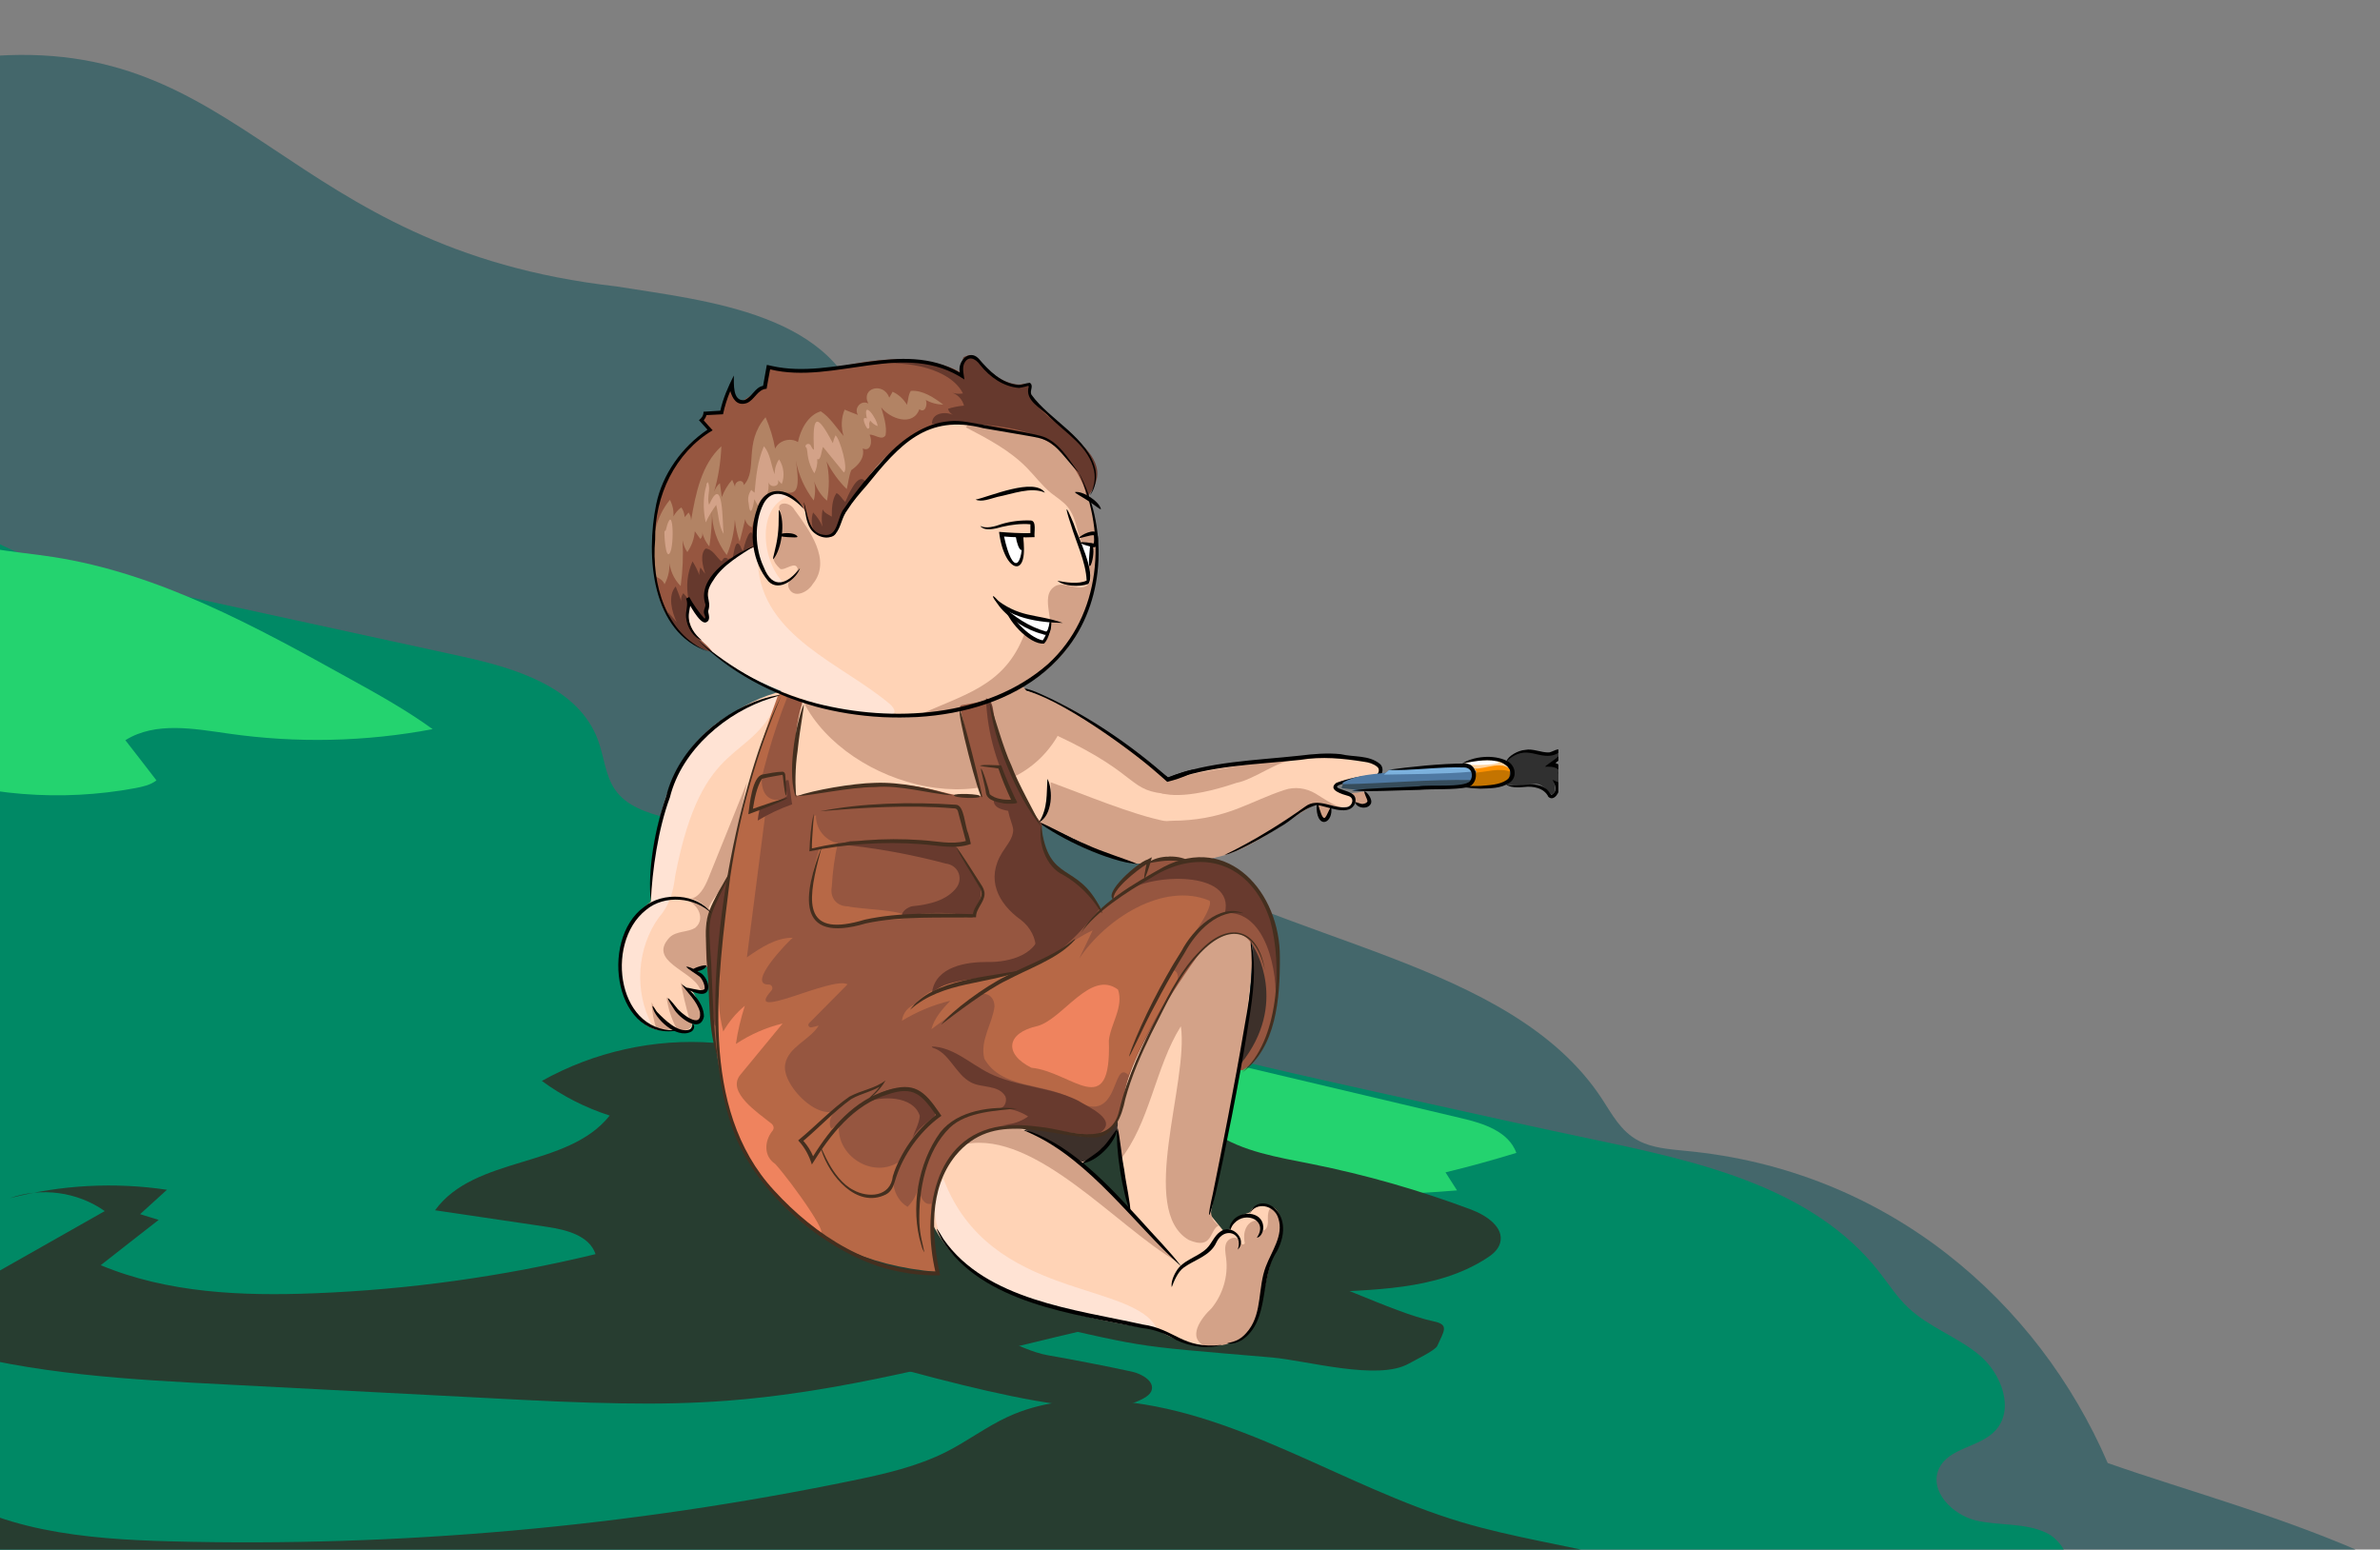 <svg width="1000" height="651" viewBox="0 0 1000 651" fill="none" xmlns="http://www.w3.org/2000/svg">
<rect x="0" y="0" width="1000" height="651" fill="#808080" stroke="none"/>
<g clip-path="url(#clip0_950_84962)">
<path d="M1084 733.767H-6.195V23.774C102.892 14.214 118.67 104.385 258.889 120.317C296.722 126.432 353.301 131.599 362.717 176.555C363.65 184.22 362.123 192.488 366.365 199.378C378.495 214.363 381.04 215.999 376.629 235.721C373.914 261.127 398.429 283.175 415.31 301.863C434.141 322.102 453.567 341.307 477.148 356.465C539.072 396.512 634.587 403.143 673.014 461.534C677.255 467.993 680.988 475.314 688.368 479.189C694.136 482.289 701.261 482.806 708.047 483.495C793.383 491.418 856.41 546.967 885.59 614.66C952.943 638.343 1056.94 660.304 1084 733.767Z" fill="#44676B"/>
<path d="M-23.415 211.27C-4.669 231.853 24.173 238.743 51.232 244.685C98.651 255.02 146.154 265.354 193.572 275.689C216.56 280.684 243.196 288.693 251.339 311.171C253.799 317.975 254.308 325.64 258.295 331.582C268.22 346.137 292.48 341.831 304.356 354.835C310.718 361.811 312.33 372.577 319.71 378.433C324.545 382.222 330.907 383.084 336.929 384.375C352.198 387.734 366.449 394.71 380.87 400.997C445.169 429.159 514.133 444.575 582.588 459.732C588.781 461.11 594.973 462.488 601.25 463.866C623.814 468.861 646.293 473.856 668.857 478.593C713.052 487.894 761.234 498.401 789.396 534.142C793.468 539.309 797.031 544.993 801.866 549.472C810.603 557.74 822.479 561.615 831.725 569.366C840.971 577.117 846.57 592.102 838.426 600.973C831.81 608.207 818.746 608.121 814.675 617.078C810.433 626.379 820.358 636.455 830.198 638.781C840.038 641.106 850.811 639.642 859.887 644.034C869.049 648.426 873.799 663.412 864.977 668.407C907.815 667.459 950.822 671.421 992.811 680.206C1014.19 684.684 1040.4 697.258 1038.19 719.305C1035.82 742.816 1004.77 748.328 981.444 747.553C749.188 739.458 516.678 737.735 284.252 742.558C186.616 744.539 88.132 747.639 -7.892 729.984C-25.621 726.711 -44.368 722.147 -57.092 709.143C-74.142 691.746 -75.754 664.617 -75.923 640.159C-77.026 502.277 -66.253 364.223 -43.943 228.236" fill="#008965"/>
<path d="M-28.675 222.793C-13.152 230.802 4.916 231.319 22.221 233.989C66.84 240.879 107.472 263.27 147.086 285.232C158.962 291.777 170.838 298.408 181.781 306.332C153.618 311.671 124.522 312.274 96.19 308.226C81.515 306.159 65.313 303.059 52.674 310.982C57 316.58 61.411 322.178 65.737 327.862C63.193 329.843 59.884 330.532 56.746 331.135C25.614 336.905 -6.959 334.321 -36.818 323.642" fill="#24D36F"/>
<path d="M507.431 444.57C542.974 453.01 578.516 461.364 614.059 469.804C623.305 471.957 633.824 475.316 637.132 484.359C627.292 487.373 617.367 490.129 607.358 492.54C608.969 495.038 610.581 497.622 612.193 500.119C569.694 503.65 526.857 502.531 484.613 496.847C486.988 492.54 489.363 488.234 491.739 483.928C484.104 478.847 477.742 471.871 473.331 463.776" fill="#24D36F"/>
<path d="M299.86 438.107C274.921 436.213 249.558 441.897 227.672 454.126C236.325 460.499 245.995 465.408 256.174 468.681C238.445 490.986 199.595 485.388 182.799 508.469C198.492 510.795 214.185 513.12 229.878 515.445C237.936 516.651 247.607 519.062 250.236 526.899C211.47 536.287 171.856 541.799 132.072 543.349C101.704 544.555 70.488 543.263 42.326 531.55C50.469 525.177 58.528 518.804 66.671 512.517C64.041 511.742 61.412 510.881 58.867 510.106C62.599 506.661 66.416 503.302 70.149 499.857C48.179 496.584 25.615 497.79 4.153 503.388C17.302 498.651 32.571 500.718 44.022 508.814C20.949 521.904 -2.209 534.995 -25.282 548.086C-29.947 550.755 -35.376 555.234 -33.594 560.315C-32.407 563.76 -28.505 565.31 -25.027 566.257C13.909 577.453 54.795 579.606 95.173 581.673C132.836 583.654 170.499 585.549 208.162 587.53C225.891 588.477 243.535 589.338 261.264 589.597C276.024 589.855 290.784 589.597 305.543 588.477C388.674 582.19 468.072 548.344 551.287 543.263C576.396 541.713 603.201 542.401 624.493 528.708C626.953 527.158 629.413 525.177 630.261 522.335C632.212 515.704 624.577 510.622 618.215 508.211C596.415 500.029 573.851 493.57 551.033 489.006C536.866 486.164 522.191 483.924 510.146 475.829C458.826 453.695 403.519 440.949 347.702 438.538" fill="#273D30"/>
<path d="M-30.287 622.073C-1.7 643.432 36.048 646.618 71.506 647.565C167.7 650.063 264.148 641.451 358.39 621.987C371.793 619.231 385.365 616.131 397.665 609.93C406.487 605.452 414.546 599.337 423.538 595.203C436.771 589.088 451.7 587.538 466.206 588.399C518.374 591.5 563.841 624.485 613.974 639.47C656.896 652.302 705.672 652.905 740.196 681.842C753.26 692.78 763.524 707.248 778.199 715.688C791.262 723.095 806.446 725.076 821.036 728.607C848.266 735.324 874.053 748.243 895.939 766.07C581.061 755.649 265.42 781.83 -49.033 761.419C-40.55 733.946 -40.211 703.976 -48.015 676.244" fill="#273D30"/>
<path d="M288.324 550.589C329.38 559.804 410.39 587.277 452.295 590.808C461.965 591.67 472.229 592.186 480.712 587.363C481.899 586.674 483.087 585.813 483.681 584.608C485.547 580.474 479.863 577.201 475.537 576.254C463.831 573.756 452.04 571.431 440.164 569.364C417.176 565.316 364.753 524.752 342.613 532.073" fill="#273D30"/>
<path d="M422.011 552.572C484.613 566.61 470.532 564.887 534.406 570.313C549.081 571.605 579.025 580.217 591.919 572.897C593.7 571.863 603.031 567.385 603.88 565.49C606.679 559.203 609.054 556.533 602.438 555.155C584.539 551.366 554.341 535.261 536.357 532.075C501.409 525.874 465.357 504.429 431.596 515.625" fill="#273D30"/>
<g clip-path="url(#clip1_950_84962)">
<path d="M470.266 477.105C470.005 475.777 469.743 474.537 469.481 473.563C469.307 474.095 469.307 474.626 469.307 475.157C469.394 474.98 469.481 474.891 469.481 474.714L470.615 481.709C470.528 480.204 470.353 478.698 470.266 477.105ZM428.321 288.435C456.924 276.217 465.644 236.376 457.622 208.045C445.762 179.271 437.216 180.333 398.672 171.568C386.376 169.62 373.644 168.735 361.087 169.974C326.554 171.657 296.12 195.915 288.184 230.975C283.301 248.594 281.295 259.395 299.085 273.827C307.892 280.821 317.223 285.513 329.17 290.206C291.672 299.591 271.79 337.307 273.447 378.83C267.953 383.08 258.884 391.491 260.453 407.604C259.756 410.969 264.988 437.352 283.737 432.306C286.004 433.899 290.887 434.431 290.8 429.915C298.038 430.092 293.504 419.734 290.364 415.75C300.044 417.52 297.602 412.562 290.713 407.427C291.149 407.339 296.12 405.834 296.556 405.656C296.207 391.668 297.515 382.194 304.84 369.711C330.827 412.916 358.471 458.689 384.457 502.072C395.968 518.628 394.137 529.606 428.931 545.012C442.186 551.121 469.22 555.016 485.876 558.469C506.369 571.041 530.698 568.119 530.698 538.46C530.786 533.059 533.14 527.039 536.018 524.117C536.018 524.117 536.192 523.497 536.454 522.612C538.547 514.821 537.936 502.249 526.251 507.65C526.164 507.738 525.03 509.42 525.03 509.42C522.414 510.217 517.182 512.076 516.659 516.592L514.13 517.123L513.781 516.769C512.822 515.618 509.421 511.457 508.549 510.394C515.351 477.105 530.001 420.088 524.681 380.866C498.52 385.647 410.706 401.407 437.303 345.718C443.146 348.639 429.019 288.701 428.321 288.435ZM474.539 507.65L474.714 508.889C469.917 504.02 459.453 493.484 454.744 488.703C456.488 487.906 465.732 483.302 469.481 474.714C470.877 483.391 473.231 498.796 474.539 507.65Z" fill="#FFD3B6"/>
<path d="M572.296 319.073C558.256 316.062 531.397 319.869 531.397 319.869C531.397 319.869 499.045 322.703 490.15 327.306C490.15 327.306 488.929 326.244 486.836 324.473C477.941 316.859 468.174 361.924 480.208 362.809C485.964 359.888 491.807 361.127 498.085 361.835C499.393 361.747 506.98 361.216 508.463 360.861C520.758 356.435 535.234 350.326 545.524 341.118C547.879 340.056 551.367 338.55 553.721 337.577C553.896 346.165 556.338 346.961 559.128 338.639C570.029 340.852 573.517 335.452 561.134 331.202C560.087 329.077 562.355 328.546 565.756 327.661C568.197 327.129 571.773 326.598 577.092 326.333C577.092 326.333 577.703 326.067 578.226 325.624C580.406 324.385 582.935 321.286 572.296 319.073Z" fill="#FFD3B6"/>
<path d="M567.674 333.242C570.639 334.481 568.633 336.872 569.767 337.491C574.563 339.262 576.22 338.377 573.865 333.242C572.993 331.914 570.726 333.242 569.418 333.064L567.674 333.242Z" fill="#D3A288"/>
<path d="M490.324 327.574C478.813 321.82 476.546 343.422 519.537 328.902C526.862 327.574 537.85 318.986 543.431 319.606C532.443 319.429 505.236 323.767 490.324 327.574Z" fill="#D3A288"/>
<path d="M490.586 359.799C517.793 365.819 530.874 349.971 553.024 337.665C554.332 339.435 554.157 344.836 557.558 343.419C559.041 342.357 557.907 339.435 559.477 338.55C560.611 337.842 562.529 340.232 563.139 339.081C559.564 337.93 556.25 335.54 552.762 333.415C548.751 331.024 543.955 330.405 539.594 331.91C525.118 336.691 516.224 343.774 495.992 344.747C488.318 344.836 486.138 345.279 482.301 347.138C477.243 355.195 462.419 369.095 490.586 359.799Z" fill="#D3A288"/>
<path d="M559.302 338.898C560.436 345.715 553.721 348.725 553.198 339.783C553.111 336.861 553.721 336.773 554.331 339.606C556.686 347.397 557.122 342.085 559.302 338.898Z" fill="black"/>
<path d="M573.342 332.434C574.476 332.788 576.569 335.621 576.133 337.303C575.174 340.313 570.029 339.694 569.331 337.037C569.767 336.772 571.686 337.923 572.645 337.746C573.342 337.657 574.302 337.392 574.563 336.683C574.563 335.621 572.906 333.142 573.342 332.434Z" fill="black"/>
<path d="M548.489 338.812C553.809 334.828 560.262 339.963 566.017 339.167C568.285 338.547 569.331 335.182 566.453 334.386C564.273 333.766 557.471 331.907 561.483 328.896C566.628 327.037 572.034 325.798 577.528 325.709C579.185 325.709 580.057 323.23 578.662 322.168C577.179 320.928 575.261 320.308 573.168 320.043C564.273 318.626 555.466 317.741 546.309 319.246C527.386 321.282 508.288 321.548 490.847 328.277L490.499 328.365C490.411 328.454 490.411 328.365 490.324 328.277C488.319 326.506 483.522 321.017 490.76 326.595C508.114 319.866 527.299 319.512 546.048 317.475C551.803 316.767 557.646 316.236 563.401 316.856C568.895 318.184 575.087 317.121 579.796 320.928C582.063 322.965 580.58 327.037 577.528 327.126C573.517 327.126 569.418 327.923 565.407 328.985C556.338 331.198 566.802 331.464 568.895 334.209C569.854 335.36 569.68 337.219 568.895 338.37C565.93 342.885 557.471 338.635 553.198 338.193C546.309 340.229 542.908 344.656 538.025 347.312C530.613 351.916 518.491 358.644 514.567 359.176C513.782 359.441 528.956 352.801 548.489 338.812Z" fill="black"/>
<path d="M486.923 324.375C461.634 301.444 429.02 288.607 428.322 288.43C417.16 291.263 427.537 327.828 437.304 345.624C443.147 348.634 468.262 361.826 480.296 362.8C486.051 359.878 489.016 326.234 486.923 324.375Z" fill="#FFD3B6"/>
<path d="M444.368 309.147C480.383 326.057 473.233 332.609 491.982 333.671C499.307 332.343 505.324 323.755 490.412 327.562C481.866 319.063 449.426 293.653 431.375 290.466C430.852 289.492 430.154 288.784 429.282 288.164C421.608 317.912 444.368 309.147 444.368 309.147Z" fill="#D3A288"/>
<path d="M438.089 346.244C450.298 351.29 461.721 358.462 474.279 362.092C491.284 366.784 498.434 346.775 489.627 345.004C475.587 342.26 455.094 333.583 441.403 328.625C442.1 334.557 440.182 340.843 436.258 345.447L438.089 346.244Z" fill="#D3A288"/>
<path d="M490.847 328.366L490.498 328.454C490.411 328.543 490.411 328.454 490.324 328.366C488.318 326.595 486.225 324.736 484.132 322.965C472.447 313.049 439.571 289.233 426.055 289.41C424.049 289.676 422.566 290.561 424.049 289.676C428.932 287.639 434.339 290.207 439.135 292.42C457.186 300.742 475.238 312.96 490.76 326.683C508.986 319.601 502.096 325.621 490.847 328.366Z" fill="black"/>
<path d="M478.115 363.074C465.906 362.1 444.977 352.184 435.908 345.102C440.792 346.872 449.425 351.919 456.75 354.929C462.505 357.674 473.668 361.127 478.115 363.074Z" fill="black"/>
<path d="M431.373 290.475C430.85 289.502 430.152 288.793 429.28 288.174C461.982 271.44 468.609 229.917 453.436 198.841C451.605 194.06 442.971 185.915 438.437 183.613C428.931 178.832 417.246 181.577 407.392 177.504L405.822 179.54C414.979 184.321 424.31 189.191 431.548 196.628C434.949 200.081 437.914 204.153 441.663 207.163C444.018 209.023 446.634 210.616 448.552 212.918C450.645 215.486 451.692 218.673 452.564 221.86C453.61 227.261 459.889 240.718 457.883 244.791C454.569 249.572 448.029 244.171 443.756 246.031C435.385 250.369 445.675 263.915 438.96 269.315C435.821 269.581 432.681 268.519 430.414 266.394C422.042 288.616 404.602 291.715 385.417 300.746C385.504 300.834 385.678 301.011 385.766 301.1C371.202 302.87 354.895 298.621 337.629 294.991C355.942 330.936 421.083 348.643 444.367 309.245C419.077 307.74 431.373 290.475 431.373 290.475Z" fill="#D3A288"/>
<path d="M420.647 223.812C422.915 239.926 432.943 243.467 429.106 223.901C426.49 224.609 423.787 224.786 421.171 224.521L420.647 223.812Z" fill="white"/>
<path d="M454.221 228.32C455.354 231.508 455.616 234.96 457.273 237.882C458.145 235.049 458.843 232.127 458.93 229.117C457.796 228.32 455.878 228.852 454.57 228.055L454.221 228.32Z" fill="white"/>
<path d="M423.351 256.301C428.321 263.826 440.007 278.966 441.576 260.551C435.734 260.373 429.804 258.691 424.397 256.655L423.351 256.301Z" fill="white"/>
<path d="M537.762 521.731C541.076 508.982 532.356 501.81 532.705 512.435C532.966 514.383 532.181 517.304 530.263 516.95C531.484 510.044 520.932 511.815 523.025 522.351C521.978 523.856 520.845 521.642 520.409 520.846C519.101 519.163 516.136 520.226 515.264 522.174C514.392 524.121 514.915 526.423 515.176 528.637C516.136 536.074 513.781 543.865 509.072 549.62C504.799 553.604 498.433 562.103 506.456 565.556C507.764 565.91 513.607 565.202 514.915 564.848C518.665 563.52 518.926 564.582 522.327 562.192C524.159 560.952 525.815 559.27 526.6 557.145C526.862 556.26 528.78 552.276 529.042 551.39C531.571 541.386 532.705 532.178 535.669 525.981L537.762 521.731Z" fill="#D3A288"/>
<path d="M405.648 480.647C435.211 474.981 469.482 515.619 494.422 529.961C475.237 512.254 437.391 457.185 407.654 478.434L405.648 480.647Z" fill="#D3A288"/>
<path d="M289.579 377.68C293.765 377.326 296.119 372.722 297.689 368.827C303.096 355.546 308.415 342.177 313.822 328.809C310.944 342.177 309.113 355.812 305.625 369.092C303.619 373.962 298.91 377.326 297.427 382.373C295.858 380.071 293.59 378.389 290.887 377.592L289.579 377.68Z" fill="#D3A288"/>
<path d="M526.077 405.4C528.257 393.094 520.235 380.079 507.503 388.224C489.19 410.004 480.993 438.336 470.354 464.542C467.912 470.385 470.703 476.937 470.441 483.4L470.354 487.65C483.173 471.979 485.353 448.34 496.166 431.164C499.567 454.803 478.028 508.367 499.48 520.939C509.77 525.366 508.026 516.69 512.125 514.83C506.544 511.112 509.421 505.269 510.817 499.514C517.095 468.172 523.374 437.273 526.077 405.4Z" fill="#D3A288"/>
<path d="M396.405 495.258C415.764 546.609 476.633 537.844 486.312 558.561C439.571 552.275 380.447 534.745 395.184 497.117L396.405 495.258Z" fill="#FFE3D4"/>
<path d="M273.621 379.896C273.708 339.524 283.649 301.365 327.687 292.512C315.828 322.171 295.335 307.297 283.649 368.21C282.952 374.496 281.208 380.516 276.935 385.297C267.604 398.135 266.383 416.462 273.883 430.539C256.267 421.154 258.273 392.469 272.313 380.516L273.621 379.896Z" fill="#FFE3D4"/>
<path d="M287.225 377.863C292.544 378.66 296.905 385.654 292.196 389.727C288.882 391.852 284.26 390.967 281.295 393.888C272.052 403.804 290.539 407.7 293.94 415.137C296.905 419.209 298.213 411.418 292.544 407.611C294.201 406.903 296.207 406.726 297.689 405.663C298.213 400.883 296.905 395.748 296.817 390.878C295.509 381.936 304.404 384.326 292.108 378.837L287.225 377.863Z" fill="#D3A288"/>
<path d="M275.976 432.66C274.668 429.03 273.883 424.958 273.796 421.062C275.802 425.754 278.941 430.978 284.173 431.863C281.993 427.879 280.685 423.452 280.075 418.937C282.691 422.39 285.917 425.489 289.58 427.879C288.185 422.833 286.964 417.786 286.004 412.828C289.405 416.104 292.632 420.177 294.899 424.338C296.207 426.905 293.853 431.067 290.975 429.384C290.713 435.582 280.423 431.598 276.412 432.306L275.976 432.66Z" fill="#D3A288"/>
<path d="M373.993 295.874C353.936 278.875 320.275 267.542 318.444 236.998C322.368 238.149 323.937 247.622 329.082 244.7C319.926 235.493 317.484 211.853 332.658 208.135C325.856 202.911 318.705 211.411 317.746 218.228L316.264 219.202C319.664 238.149 296.555 223.452 297.427 257.361C295.16 255.413 292.893 253.377 290.626 251.429C275.103 283.833 391.782 313.05 373.993 295.874Z" fill="#FFE3D4"/>
<path d="M428.758 473.307C433.031 476.14 437.74 477.999 442.187 480.301C446.635 482.426 450.036 487.119 454.919 488.093C460.674 486.676 471.401 477.203 469.395 470.562C466.43 475.786 460.936 478.265 455.181 476.76C446.635 475.609 438.089 474.281 429.543 473.13L428.758 473.307Z" fill="#3D302A"/>
<path d="M525.641 394.945C537.152 409.2 534.71 436.557 521.193 448.864C521.281 430.891 529.652 413.184 525.815 395.211L525.641 394.945Z" fill="#3D302A"/>
<path d="M327.601 292.691C326.38 295.524 311.119 331.469 306.759 367.238C306.759 367.326 306.672 367.415 306.672 367.592L297.603 385.83C297.516 386.007 297.516 386.184 297.516 386.273C298.824 440.014 298.126 524.034 392.219 533.331C393.178 533.419 394.486 533.508 394.138 532.622C384.894 507.213 399.283 478.173 415.939 474.72C436.693 470.47 451.867 476.756 452.041 476.845C454.221 477.553 469.831 481.537 472.185 461.263C474.714 439.837 504.276 400.084 505.323 398.668C505.323 398.668 505.323 398.579 505.41 398.579C506.195 397.694 519.711 384.325 526.949 398.225C526.949 398.225 541.687 421.687 521.368 446.92C521.281 447.008 521.194 447.185 521.194 447.274L520.845 448.425C520.584 449.31 521.543 449.93 522.24 449.576C546.919 434.436 543.082 352.629 498.783 361.748C498.608 361.748 498.434 361.748 498.259 361.748C488.754 358.561 470.092 363.785 467.651 377.596C467.651 377.862 467.476 378.039 467.302 378.216L463.116 381.935C462.68 382.289 462.07 382.289 461.808 381.846C459.366 379.279 450.733 370.159 446.547 366.706C441.751 362.811 436.868 358.561 437.216 351.301C437.216 351.124 437.304 350.947 437.478 350.77C437.914 350.327 438.176 348.025 431.025 336.958C423.089 324.475 416.898 300.128 415.764 295.17C415.677 294.638 415.154 294.284 414.631 294.373L404.166 296.232C403.556 296.321 403.207 296.94 403.381 297.383L412.102 333.683C412.276 334.302 411.84 334.834 411.142 334.834C392.132 335.453 388.033 322.97 335.449 334.302C334.839 334.391 334.316 334.037 334.316 333.417C333.88 328.725 332.572 309.689 337.019 295.612C337.193 295.081 336.932 294.55 336.409 294.461L328.647 291.363C327.95 291.097 327.339 291.628 327.339 292.336C327.688 292.425 327.601 292.602 327.601 292.691Z" fill="#965640"/>
<path d="M297.603 181.217C297.603 181.217 271.092 191.93 274.929 239.031C274.929 239.031 274.581 266.211 299.259 273.737C293.766 266.654 286.353 266.034 289.841 252.754L295.597 260.811L297.603 259.483L296.818 256.295L297.603 253.816L296.12 248.062C296.12 248.062 298.736 236.198 317.398 229.558C317.398 229.558 315.131 207.689 325.769 206.893C325.769 206.893 334.054 206.096 338.414 215.038C338.414 215.038 342.425 234.162 352.454 219.996C356.552 213.887 377.569 165.989 418.903 180.066L438.873 183.962C444.454 186.529 452.302 195.471 457.099 208.309C457.099 208.309 464.86 201.226 456.314 189.274C446.198 174.931 431.897 172.541 432.42 161.12C425.008 161.297 423.612 165.281 411.142 151.292C411.142 151.292 405.648 144.652 403.817 154.745L403.991 156.958C405.125 156.87 388.12 145.891 354.024 153.86C354.024 153.86 331.961 157.844 322.717 153.86L321.235 162.359L311.817 168.557C311.817 168.557 306.323 166.963 307.282 160.765C307.282 160.765 303.271 171.567 303.271 171.124C303.271 171.124 304.928 173.869 295.946 173.337L294.463 176.259L297.603 181.217Z" fill="#965640"/>
<path d="M275.191 235.936C273.273 226.994 275.627 217.078 281.47 209.995C282.604 212.12 283.127 214.51 282.952 216.989C283.737 215.484 284.871 214.156 286.266 213.182C287.138 214.333 287.574 215.838 287.661 217.255C288.272 216.546 288.795 216.015 289.318 215.307C290.016 216.281 290.365 217.432 290.365 218.671C292.283 207.339 294.725 195.121 303.097 187.507C302.835 193.881 301.876 200.344 300.044 206.542C300.568 205.214 301.353 203.886 302.486 203C302.748 204.948 303.009 206.896 303.271 208.844C304.317 206.188 305.713 203.709 307.631 201.584C308.067 202.558 308.503 203.532 308.852 204.506C308.59 201.938 312.427 200.964 312.515 203.797C318.532 197.423 312.253 186.179 321.671 175.289C323.502 179.538 324.898 183.965 325.682 188.481C327.252 185.028 332.136 183.7 335.275 185.736C336.321 180.512 339.548 174.315 344.867 172.81C348.704 175.289 351.408 179.716 354.46 183.168C353.326 179.627 353.413 175.554 354.896 172.101C356.727 172.898 358.646 173.607 360.477 174.315C358.646 171.482 361.872 167.852 364.837 169.534C361.523 162.982 371.203 160.326 373.645 167.055C374.168 166.17 374.604 165.461 375.04 164.576C377.569 165.727 379.662 167.675 381.057 170.065C381.667 168.206 381.58 165.815 382.714 164.222C387.597 163.779 392.568 167.143 396.318 169.977C393.789 169.977 391.173 169.268 388.993 168.029C389.865 169.977 388.644 173.784 386.289 171.924C383.586 179.361 373.993 175.997 370.244 171.128C371.29 174.846 372.773 179.096 372.075 182.903C370.505 185.293 367.453 182.372 365.36 182.637C366.668 185.116 365.971 190.074 362.483 188.392C363.442 192.376 360.651 195.475 357.686 197.511C356.64 199.99 356.465 202.823 355.768 205.479C352.367 202.115 349.489 198.131 347.309 193.881C348.53 199.282 348.53 204.86 347.483 210.349C344.955 208.224 343.123 205.302 342.077 202.204C342.687 204.86 342.6 207.693 341.902 210.26C338.153 205.391 335.536 199.636 334.403 193.527C338.676 221.593 324.026 192.022 315.916 221.504C314.433 220.973 313.299 219.557 313.125 218.051C312.34 221.239 311.643 224.338 310.771 227.525C309.724 224.515 309.114 221.504 308.765 218.317C308.503 223.452 307.37 228.499 305.364 233.191C301.265 227.967 298.998 221.239 299.172 214.51C299.172 219.557 298.824 224.603 298.039 229.561C296.556 227.879 295.51 225.666 294.987 223.452C295.335 224.515 295.074 225.666 294.289 226.462C293.504 225.311 292.719 224.338 291.934 223.187C291.673 226.374 290.626 229.296 288.795 231.952C287.749 230.446 287.138 228.764 286.789 226.994C287.138 233.368 286.877 239.743 286.005 246.206C283.04 243.284 281.296 239.123 281.121 234.962C281.644 238.503 280.947 242.31 279.203 245.498C278.069 242.222 273.622 242.399 275.017 240.982L275.191 235.936Z" fill="#B28364"/>
<path d="M328.211 291.273C329.083 291.982 329.781 292.601 330.653 293.221C324.636 308.449 320.101 324.386 317.136 340.588L321.758 340.499L313.822 402.209C319.665 398.136 326.118 393.886 333.095 393.975C330.653 396.011 313.91 413.453 322.717 413.63C324.113 413.364 325.159 415.046 324.113 416.197C311.817 429.92 349.663 409.911 356.116 413.541L339.984 429.832C339.199 430.629 339.896 431.868 341.03 431.603L343.995 430.894C340.158 437.003 331.35 439.748 329.955 446.919C327.775 456.216 347.832 475.605 354.46 463.21C351.059 465.954 347.134 470.381 349.227 474.188L352.541 472.063C350.884 485.609 366.93 495.614 378.005 487.911C373.296 493.578 374.952 503.317 381.318 507.035C383.673 504.733 385.243 501.634 386.027 498.447C386.202 501.9 387.946 506.592 391.26 505.707C391.434 515.269 392.306 524.919 393.876 534.393C270.831 524.034 296.382 374.674 326.816 292.336L328.211 291.273Z" fill="#B76846"/>
<path d="M385.068 421.776C381.842 422.573 379.313 425.495 378.964 428.859C385.243 425.052 392.132 422.13 399.282 420.448C395.969 423.901 392.568 427.708 391.347 432.401C397.19 428.062 403.032 423.724 408.875 419.474C412.537 415.844 417.857 417.438 417.857 422.927C416.898 430.187 411.665 437.181 413.584 444.796C420.735 457.456 438.524 454.977 450.035 461.352C470.964 475.075 466.778 444.441 474.103 451.613C479.249 438.952 485.614 426.734 493.114 415.225C495.381 412.923 496.079 406.814 491.544 407.611C494.16 402.033 510.468 382.201 508.2 378.394C488.754 370.337 464.598 386.008 453.436 402.741C455.355 398.845 457.186 394.773 459.104 390.877C449.948 395.038 442.361 402.298 433.205 406.017C417.944 412.214 398.236 408.407 385.417 420.714L385.068 421.776Z" fill="#B76846"/>
<path d="M342.164 342.801C341.03 347.493 340.42 352.274 340.246 357.055C341.641 356.612 343.036 356.17 344.431 355.904C336.932 380.96 336.147 396.542 367.366 386.36C372.075 385.829 377.046 387.069 381.493 385.386C379.836 382.199 361.087 382.022 356.291 380.783C351.582 380.783 348.617 377.241 349.489 372.549C349.838 366.44 350.623 360.242 352.018 354.222C346.699 353.248 342.6 348.024 342.862 342.535L342.164 342.801Z" fill="#B76846"/>
<path d="M320.101 326.414C319.577 333.497 323.153 337.835 330.129 335.356C325.158 337.304 320.275 339.34 315.392 341.288C315.392 336.33 316.612 331.372 319.054 327.034L320.101 326.414Z" fill="#B76846"/>
<path d="M437.826 346.697C436.693 367.326 453.785 366.352 462.418 381.403C453.174 392.647 441.751 405.839 426.664 407.787C438.35 405.927 437.042 392.647 429.019 386.538C419.252 379.544 414.107 369.274 421.17 358.03C423.089 354.931 425.792 352.098 425.705 348.468C425.269 344.572 420.473 337.047 426.577 335.541C419.077 322.881 414.804 308.272 414.281 293.398C416.374 293.841 417.072 296.497 417.333 298.622C419.95 315.798 427.013 332.266 437.565 345.989L437.826 346.697Z" fill="#683A2E"/>
<path d="M470.092 377.241C513.781 341.65 543.43 371.929 535.844 422.306C537.152 408.849 532.007 382.111 514.653 383.616C519.188 365.289 482.824 367.148 473.58 374.497L470.092 377.241Z" fill="#683A2E"/>
<path d="M363.354 463.385C370.156 460.198 383.76 460.286 386.464 468.786C386.202 472.15 384.371 475.072 383.324 478.259C385.504 474.275 389.341 471.707 392.655 468.874C393.265 467.723 392.568 466.484 391.87 465.421C387.597 456.391 377.133 455.24 369.023 459.667L363.354 463.385Z" fill="#683A2E"/>
<path d="M391.521 439.66C400.416 439.837 407.567 446.832 415.503 450.816C427.188 456.659 441.141 456.57 452.826 462.325C457.012 464.981 470.441 470.559 461.982 476.048C459.977 477.022 457.535 476.845 455.268 476.491C443.931 475.163 432.595 473.835 421.345 472.507C425.095 472.507 428.932 471.267 431.984 469.054C428.322 466.664 423.961 465.513 419.688 465.601C421.956 465.867 423.351 462.591 422.392 460.555C419.427 455.597 412.363 457.19 407.916 454.711C401.463 451.347 398.847 442.139 391.87 440.191L391.521 439.66Z" fill="#683A2E"/>
<path d="M391.608 416.817C393.265 406.016 406.084 404.068 415.066 404.157C424.135 404.334 437.042 400.969 437.042 389.902C452.215 414.25 405.997 407.432 394.399 415.135L391.608 416.817Z" fill="#683A2E"/>
<path d="M352.628 354.753C367.714 356.169 382.713 358.914 397.364 362.809C402.16 363.34 404.776 368.298 402.16 372.548C398.148 378.303 390.213 380.074 383.585 380.693C381.667 380.871 378.528 382.995 379.051 384.943C386.289 383.792 393.875 383.084 401.113 383.881C403.206 384.146 408.787 386.714 409.223 384.678C409.572 383.438 412.537 378.037 412.101 374.319C411.665 370.6 409.311 368.298 407.479 365.023C405.648 361.835 402.683 357.851 400.852 354.664C385.853 354.31 372.249 353.602 357.337 353.336L352.628 354.753Z" fill="#683A2E"/>
<path d="M300.219 430.539C297.777 409.91 291.411 386.802 305.8 369.184C304.23 389.812 300.131 410.441 300.742 431.07L300.219 430.539Z" fill="#683A2E"/>
<path d="M319.055 340.411C318.706 341.828 318.532 343.333 318.357 344.749C322.892 342.005 327.775 339.703 332.833 337.932C332.223 334.568 332.048 331.115 331.351 327.839C328.473 326.865 331.089 333.24 330.566 334.568C327.165 336.781 322.805 337.932 319.055 339.437V340.411Z" fill="#683A2E"/>
<path d="M417.595 335.625C416.81 340.583 424.048 340.494 427.449 341.38C425.792 333.589 425.618 337.661 419.688 335.714L417.595 335.625Z" fill="#683A2E"/>
<path d="M279.202 223.188C279.028 224.339 279.638 235.406 281.47 232.307C283.475 228.855 282.865 209.731 279.726 222.834L279.202 223.188Z" fill="#D3A288"/>
<path d="M296.294 205.927C295.422 210.354 295.509 215.046 296.555 219.473C297.689 216.905 299.259 214.426 300.916 212.124C301.962 216.108 301.875 220.712 304.055 224.342C303.445 219.827 304.055 198.401 297.951 212.036C296.817 209.026 298.823 205.484 297.427 202.562C296.991 202.917 296.73 203.448 296.817 203.891L296.294 205.927Z" fill="#D3A288"/>
<path d="M314.52 211.235C314.084 209.376 314.52 207.428 315.654 205.835C316.177 206.277 316.613 206.72 317.049 206.986C317.659 200.345 318.27 193.617 320.973 187.508C323.763 190.695 323.938 195.476 325.508 199.283C325.42 197.07 326.118 194.768 327.339 192.997C329.345 196.007 329.781 200.08 328.472 203.356C327.862 202.736 327.339 202.205 326.816 201.674C327.949 204.507 323.502 205.215 322.891 202.559C323.327 206.454 321.758 210.616 318.967 213.183C318.182 212.032 317.572 210.881 316.962 209.73C316.787 210.881 315.654 217.61 314.781 213.183L314.52 211.235Z" fill="#D3A288"/>
<path d="M339.199 189.725C339.46 193.001 340.419 196.1 342.164 198.844C343.123 196.985 343.559 194.86 343.384 192.824C344.954 193.886 345.216 188.751 345.826 187.777C348.791 191.319 351.582 194.949 354.546 198.49C356.639 197.339 352.89 184.236 351.058 182.908C350.535 183.97 350.186 185.033 349.925 186.184C342.774 172.549 341.379 175.117 341.989 188.928C341.204 188.663 341.03 187.689 340.594 187.069C339.722 185.653 337.454 187.158 338.937 188.22L339.199 189.725Z" fill="#D3A288"/>
<path d="M365.621 176.704C366.493 177.766 367.54 178.563 368.761 179.006C368.412 175.642 362.395 167.408 364.226 175.819C361.523 174.579 363.703 179.272 364.488 180.068C365.708 180.245 365.185 178.563 365.185 177.855L365.621 176.704Z" fill="#D3A288"/>
<path d="M289.928 254.27C286.702 262.415 293.678 269.144 299.172 274.013C291.411 271.8 282.341 265.78 280.685 257.103C281.905 258.52 283.126 260.025 284.347 261.441C282.341 257.192 280.423 250.286 283.911 246.39C284.87 248.604 285.655 250.905 286.44 253.119C285.917 251.879 286.266 250.286 287.138 249.223C287.923 250.109 288.533 250.994 289.318 251.879C288.184 246.479 288.707 240.812 290.975 235.854C292.108 237.625 293.068 239.573 293.852 241.609C293.765 240.458 293.94 239.484 294.288 238.422C294.986 239.307 295.596 240.104 296.294 241.078C295.335 237.979 293.94 232.844 296.468 230.454C299.521 230.719 301.003 234.084 303.009 235.766C303.445 235.766 303.619 235.146 303.881 234.792C304.404 234.084 305.712 234.261 305.974 235.146C306.235 234.438 307.282 234.349 307.631 235.058C308.328 233.641 308.764 225.23 311.119 229.48C311.38 230.188 311.555 231.073 312.252 231.339C313.648 224.876 316.7 218.59 316.7 229.923C309.636 231.782 304.055 238.422 299.085 243.646C293.504 248.869 303.445 271.534 290.539 254.27H289.928V254.27Z" fill="#66392D"/>
<path d="M342.339 223.717C340.943 221.15 340.682 217.962 341.641 215.306C343.298 216.988 344.693 219.025 345.565 221.238C345.129 218.848 345.216 216.369 345.652 213.978C346.35 215.572 348.181 216.192 349.489 217.077C349.489 213.801 349.577 209.728 351.495 207.161C352.978 207.869 353.937 209.817 355.158 210.879C356.291 208.4 360.303 198.219 363.529 202.203C365.099 201.495 366.058 199.547 367.366 198.484C361.872 206.63 354.373 213.978 351.233 223.54C350.536 226.993 346.088 224.868 343.734 224.514L342.339 223.717Z" fill="#66392D"/>
<path d="M370.069 152.888C380.97 151.737 399.108 154.57 404.602 165.283C403.12 165.548 401.463 165.46 400.068 165.017C402.509 165.814 404.428 167.939 405.038 170.418C402.771 170.595 400.504 171.037 398.323 171.746C398.585 172.897 399.457 173.782 400.416 174.313C397.103 172.72 391.347 173.516 391.609 178.12C417.16 177.678 449.687 177.589 456.663 208.754C475.412 187.417 427.711 176.173 433.292 161.387C415.415 164.043 412.102 145.805 404.777 150.143C403.992 152.445 404.515 155.101 404.253 157.492C395.62 153.065 385.33 150.674 375.738 152.534L370.069 152.888Z" fill="#66392D"/>
<path d="M302.747 408.844C301.439 416.901 301.788 425.4 303.881 433.368C306.236 429.296 309.375 425.488 312.95 422.567C311.293 427.79 309.985 433.103 309.201 438.592C315.218 434.608 321.845 431.686 328.821 430.004C322.892 437.264 316.874 444.435 310.945 451.695C305.276 458.955 318.706 467.631 323.676 471.704C325.072 472.589 325.595 474.095 324.374 475.334C321.06 479.672 320.973 485.87 325.682 488.969C331.874 495.609 353.675 525.799 341.466 516.326C305.712 488.88 301.701 458.689 301.178 424.16L302.747 408.844Z" fill="#EF835E"/>
<path d="M469.743 415.75C458.232 407.162 446.634 428.145 435.908 431.066C422.915 433.899 421.607 442.753 433.379 448.596C450.21 450.19 467.04 471.881 465.906 437.175C466.604 430.269 472.272 422.921 469.743 415.75Z" fill="#EF835E"/>
<path d="M327.862 214.863C325.595 210.702 331.786 210.436 333.792 214.155C339.983 222.566 349.663 235.492 341.466 245.408C339.46 248.861 333.356 251.783 331.35 246.913C330.304 243.814 334.141 241.69 335.187 239.122C334.402 235.315 329.868 239.83 327.862 239.034C320.711 232.128 329.519 234.076 327.164 217.785L327.862 214.863Z" fill="#D3A288"/>
<path d="M336.146 238.68C334.838 242.929 327.513 248.95 322.891 244.257C316.176 236.378 314.519 223.983 318.008 214.067C321.321 202.469 333.268 205.125 337.716 213.801C333.53 209.374 325.333 203.265 320.798 211.676C316.787 219.644 317.223 230.534 320.885 238.237C324.722 248.242 331.088 245.143 336.146 238.68Z" fill="black"/>
<path d="M327.426 214.246C329.955 219.381 328.56 230.625 324.897 234.963C324.461 234.786 326.118 230.36 326.816 224.693C327.513 219.027 326.903 214.335 327.426 214.246Z" fill="black"/>
<path d="M335.1 225.493C334.925 225.935 333.181 225.758 331.088 225.67C320.973 225.05 333.443 222.305 335.1 225.493Z" fill="black"/>
<path d="M453.261 198.484C465.121 220.441 464.859 250.543 449.075 271.526C425.618 302.779 377.568 306.321 342.687 296.848C323.938 291.535 306.41 282.239 293.329 268.959C307.369 281.088 324.199 290.65 343.035 295.52C374.952 303.665 414.543 301.54 440.268 279.052C462.854 258.512 465.121 224.602 453.261 198.484Z" fill="black"/>
<path d="M453.349 198.573C449.512 195.12 445.849 189.188 441.315 186.001C438.524 184.141 435.123 183.699 431.722 183.079C425.531 182.017 419.688 181.043 413.148 179.892C389.516 173.783 377.918 186.886 364.139 203.973C361.087 207.426 358.297 210.702 356.117 214.155C353.588 217.342 353.5 221.415 350.972 224.425C347.745 227.435 342.426 225.222 340.42 221.946C338.763 219.379 338.327 214.952 337.978 212.561C337.804 211.499 337.717 211.056 337.804 211.056C339.286 215.483 339.548 223.894 346.001 224.691C352.367 225.842 351.582 217.077 354.809 213.447C359.866 205.921 365.709 199.015 372.162 192.021C379.226 184.407 388.644 177.767 398.847 176.97C403.73 176.439 408.613 177.767 413.235 178.475C421.52 180.069 429.194 181.131 437.042 183.079C444.629 184.938 449.076 193.172 453.349 198.573Z" fill="black"/>
<path d="M297.515 273.74C273.708 265.683 271.266 233.722 275.714 211.853C278.33 199.193 286.527 187.772 297.253 180.512C296.12 179.184 294.812 177.856 293.678 176.528C294.899 175.554 295.596 174.58 295.596 172.986C297.951 172.809 300.305 172.721 302.66 172.544C303.794 167.32 305.974 162.45 308.328 157.758C308.415 161.211 307.718 168.559 312.688 168.117C315.915 167.054 317.136 162.716 320.624 162.096C321.147 159.175 321.67 156.342 322.194 153.331C322.368 153.243 324.112 153.774 324.374 153.774C350.448 159.617 378.789 142.353 403.293 156.519C402.16 152.003 407.13 146.514 411.142 150.587C415.676 155.899 420.821 161.122 427.972 161.742C429.455 161.654 430.937 161.034 432.419 160.857C432.594 160.857 432.768 160.768 432.855 160.945C434.425 162.185 432.507 164.31 433.379 165.815C441.053 176.528 457.621 184.053 460.325 197.688C460.848 201.495 460.15 205.39 457.883 208.223C459.627 205.036 460.412 201.495 459.714 197.776C457.621 187.683 447.855 182.017 440.878 175.111C437.739 171.57 430.414 168.382 432.245 162.45C432.332 161.742 431.111 162.45 430.763 162.45C429.891 162.628 429.019 162.893 428.146 162.982C421.606 162.45 415.938 158.466 411.839 153.331C409.834 150.498 406.694 149.17 405.037 152.889C404.253 154.925 404.95 157.315 405.212 159.44C380.359 142.618 350.622 161.742 323.589 155.191C323.066 157.935 322.542 160.68 322.106 163.336C318.269 163.513 317.049 168.117 313.735 169.356C309.462 170.773 307.718 167.231 306.846 164.31C305.538 167.408 304.491 170.684 303.794 174.049C301.439 174.137 299.172 174.314 296.817 174.403C296.643 175.2 296.207 175.908 295.684 176.616C296.904 178.033 298.212 179.449 299.433 180.777C283.649 190.162 275.016 208.401 275.278 226.727C273.621 245.408 279.812 266.48 297.515 273.74Z" fill="black"/>
<path d="M294.899 269.047C291.411 267.808 288.707 263.823 288.271 259.397C287.923 256.829 289.405 253.907 288.271 251.517L289.579 250.809C291.236 253.819 293.678 257.36 296.033 259.928C296.817 259.308 295.771 258.246 295.771 257.36C295.596 255.678 296.905 254.793 296.207 253.288C293.329 242.841 306.497 234.164 313.997 230.623C315.653 229.826 316.7 229.472 316.7 229.56C311.642 232.836 303.532 237.44 299.869 243.549C294.899 250.632 299.346 251.517 297.515 256.829C297.777 258.334 298.736 260.813 296.469 261.522C293.852 262.053 289.492 253.465 288.271 251.517L289.579 250.809C290.713 253.288 289.579 255.855 289.405 258.334C289.143 263.027 292.021 266.657 294.899 269.047Z" fill="black"/>
<path d="M439.047 206.984C433.292 204.328 425.182 207.604 419.077 208.755C416.025 209.552 412.45 211.057 409.921 209.906C415.764 208.667 434.6 200.433 439.047 206.984Z" fill="black"/>
<path d="M429.542 223.986C433.118 243.907 421.956 241.339 419.775 223.455C424.048 223.809 428.67 224.075 432.943 223.986C432.943 222.835 432.943 221.419 432.943 220.268C429.106 219.914 424.833 220.445 421.083 221.33C418.293 222.127 413.758 223.366 411.84 220.976C414.369 222.215 417.944 221.242 420.822 220.179C424.659 219.028 428.932 218.497 433.118 218.674C435.647 218.851 434.426 223.632 434.687 225.491C434.687 225.757 434.687 225.668 434.426 225.668C430.327 225.845 425.967 225.757 421.868 225.403C425.531 242.224 429.978 238.595 429.542 223.986Z" fill="black"/>
<path d="M444.279 244.001C447.506 244.621 453.087 245.594 456.575 243.912C456.226 235.856 452.04 227.622 449.948 220.362C447.157 212.039 447.767 211.862 451.081 219.919C452.651 224.966 460.674 240.814 457.273 245.329C453.436 246.745 447.07 246.303 444.279 244.001Z" fill="black"/>
<path d="M462.592 213.89C462.244 214.244 460.063 212.208 457.098 210.349C454.134 208.401 451.517 207.161 451.692 206.719C455.093 206.187 461.895 210.703 462.592 213.89Z" fill="black"/>
<path d="M453.959 227.972C455.006 227.441 458.145 228.149 459.54 228.326C459.802 227.352 459.715 225.935 459.627 224.873C457.97 224.696 454.569 226.112 453.349 226.024C453.959 224.784 460.151 221.686 461.11 224.342C461.546 226.378 461.807 230.893 458.581 229.742C457.447 229.388 454.482 228.769 453.959 227.972Z" fill="black"/>
<path d="M458.407 228.145C461.459 230.712 456.576 245.232 457.709 233.014C457.971 230.358 457.971 228.233 458.407 228.145Z" fill="black"/>
<path d="M446.547 261.701C437.652 261.613 422.304 259.93 417.159 250.723C428.583 260.019 434.687 257.54 446.547 261.701Z" fill="black"/>
<path d="M441.403 260.633C441.839 262.758 441.664 268.159 438.002 266.388C431.287 264.706 424.136 260.102 419.863 254.701C416.026 249.3 416.462 248.946 420.735 253.904C425.619 258.951 432.682 263.466 439.484 265.325C440.967 265.06 440.531 261.341 441.403 260.633Z" fill="black"/>
<path d="M426.752 225.134C427.624 231.332 430.589 234.519 429.979 225.577C429.63 224.337 427.798 226.108 427.014 225.311L426.752 225.134Z" fill="black"/>
<path d="M422.305 254.793C424.921 259.043 431.636 267.542 438.089 269.047C439.571 267.188 440.879 262.673 441.664 261.079C442.1 263.115 440.618 268.516 438.699 270.375C432.508 271.084 422.479 259.84 422.305 254.793Z" fill="black"/>
<path d="M334.576 335.184C330.478 326.33 334.228 304.196 337.629 296.051C338.152 296.139 336.233 304.816 335.1 315.617C334.053 322.346 334.053 330.757 334.576 335.184Z" fill="#442F1F"/>
<path d="M400.155 334.126C390.126 333.507 378.615 329.699 367.54 330.673C356.291 330.762 342.077 334.126 334.839 334.48C341.554 332.001 358.21 329.08 367.54 328.903C378.441 328.46 390.388 331.205 400.155 334.126Z" fill="#442F1F"/>
<path d="M412.624 334.917C411.49 336.156 401.723 298.174 403.38 298.705C403.816 297.643 413.496 335.625 412.624 334.917Z" fill="#442F1F"/>
<path d="M411.84 334.572C412.014 335.723 400.59 335.281 400.852 334.13C400.678 333.156 412.189 333.51 411.84 334.572Z" fill="#442F1F"/>
<path d="M531.484 407.704C527.647 390.351 516.659 387.43 504.363 400.356C495.207 409.829 490.585 420.896 483.609 434.442C479.51 442.853 475.324 452.326 472.796 461.8C471.4 468.883 468.174 477.559 459.802 477.913C439.658 477.559 417.508 466.05 401.463 485.527C390.126 499.605 391.434 518.994 395.01 535.816C386.202 535.993 377.307 534.665 368.848 531.92C345.042 523.863 320.189 502.615 309.811 479.33C290.714 435.151 304.666 354.937 319.927 311.909C322.543 304.826 325.334 298.186 328.298 292.254C318.008 316.424 310.945 340.594 306.759 368.837C301.614 410.98 293.33 465.607 325.246 500.136C342.687 519.259 366.494 534.488 393.004 534.222C387.423 510.14 391.87 477.294 420.735 473.132C426.229 472.336 431.984 472.778 437.391 473.487C448.64 474.637 466.517 482.694 470.267 466.581C473.668 452.149 480.208 438.603 486.835 425.943C491.719 416.47 496.689 406.996 503.927 399.736C515.961 386.81 528.693 389.555 531.484 407.704Z" fill="#442F1F"/>
<path d="M454.221 391.939C461.11 379.81 476.632 371.134 488.928 364.228C516.223 350.062 537.937 375.029 537.762 402.21C537.849 419.386 536.28 440.28 521.804 450.639C537.239 437.535 538.983 405.662 533.664 386.627C525.728 362.368 504.363 355.463 483.434 368.92C473.406 374.763 460.325 383.174 454.221 391.939Z" fill="#442F1F"/>
<path d="M437.478 346.781C440.443 371.66 452.651 361.744 462.418 381.753C463.464 383.966 463.203 384.143 461.808 382.107C458.319 376.529 452.913 371.04 446.721 367.587C439.309 364.134 436.082 353.864 437.478 346.781Z" fill="#442F1F"/>
<path d="M415.764 294.988C417.857 300.743 421.606 314.643 425.007 321.726C427.711 329.163 434.861 341.558 437.39 347.136C427.449 335.183 417.246 310.571 415.764 294.988Z" fill="#442F1F"/>
<path d="M344.606 340.849C361.698 337.396 382.452 336.777 401.812 338.105C405.125 338.37 405.387 347.047 406.782 350.057C407.218 351.473 407.654 353.067 407.916 354.572C401.201 356.963 393.963 355.103 387.161 354.661C370.942 353.421 354.722 354.661 340.071 357.671C340.333 352.359 340.769 346.338 341.903 341.912C341.99 343.594 341.031 352.624 341.118 356.431C355.245 353.156 371.465 351.828 387.249 352.979C393.353 353.333 399.719 354.926 405.823 353.333C404.864 349.88 403.992 346.338 403.033 342.886C402.509 341.469 402.771 339.433 400.591 339.61C381.842 338.016 361.611 339.344 344.606 340.849Z" fill="#442F1F"/>
<path d="M401.376 355.281C404.341 359 408.09 365.286 412.189 371.572C412.974 372.723 413.759 374.228 413.671 375.733C413.497 379.274 410.009 381.753 410.096 385.383C395.707 385.738 378.79 384.675 363.791 387.951C333.793 396.804 337.717 375.29 345.216 355.812C345.304 355.901 344.78 357.583 343.908 360.948C339.112 379.894 337.978 394.06 363.442 386.357C378.092 383.17 394.748 383.701 408.788 384.055C409.224 380.868 412.276 378.389 412.451 375.467C412.451 374.316 411.84 373.254 411.23 372.192C407.393 365.64 403.381 359.531 401.376 355.281Z" fill="#442F1F"/>
<path d="M364.576 461.882C366.145 460.377 368.674 458.252 370.593 455.065L371.116 455.596C367.192 458.518 361.959 459.226 357.599 461.794C350.71 466.752 344.431 473.48 337.63 479.235C337.63 479.235 337.455 479.324 337.542 479.324L337.63 479.412C339.286 481.272 340.682 483.485 341.641 485.787C349.053 473.835 358.907 462.236 372.773 458.075C384.109 454.357 388.382 458.252 394.661 467.46C394.835 467.726 395.359 468.611 395.533 468.7C395.62 468.788 395.446 468.788 395.446 468.877L394.923 469.231C386.551 475.34 379.662 484.99 376.522 494.64C375.65 497.297 375.04 500.395 372.25 501.812C359.867 508.009 348.443 493.755 345.216 483.485C344.693 482.245 344.431 481.449 344.519 481.449C345.652 483.131 346.612 485.964 348.268 488.797C350.274 492.516 354.024 497.739 358.558 499.953C364.75 503.406 374.168 502.874 375.127 494.198C378.179 484.547 384.894 474.72 393.266 468.434C387.249 459.846 383.848 456.127 373.122 459.757C358.646 464.096 348.792 476.845 341.118 489.24C339.984 485.61 338.153 482.068 335.537 479.324C335.449 479.147 335.275 479.147 335.537 478.97C342.862 472.949 349.489 465.866 356.902 460.731C361.959 457.987 367.628 457.367 372.075 453.914C370.244 457.19 366.843 460.82 364.576 461.882Z" fill="#442F1F"/>
<path d="M467.999 378.037C463.115 375.38 478.202 362.189 482.126 361.126C482.736 360.772 483.347 360.506 483.957 360.152L483.87 360.595C482.998 364.225 479.248 375.026 481.428 364.491C481.428 364.225 481.864 362.985 481.603 363.163C478.027 365.376 466.516 374.318 467.999 378.037Z" fill="#442F1F"/>
<path d="M500.264 362.194C500.09 362.725 496.253 361.486 491.282 361.574C486.399 361.663 482.562 362.902 482.388 362.548C486.225 359.095 496.34 358.918 500.264 362.194Z" fill="#442F1F"/>
<path d="M395.445 430.454C399.893 424.61 413.933 414.429 422.391 410.267C431.548 405.398 442.099 401.856 449.686 395.925C452.215 393.888 452.564 394.065 450.122 396.456C443.146 403.185 432.333 406.903 423.176 411.772C414.63 415.757 401.026 426.204 395.445 430.454Z" fill="#442F1F"/>
<path d="M382.365 424.251C391.958 411.06 416.026 410.528 429.804 407.43C415.416 413.804 396.231 411.945 382.365 424.251Z" fill="#442F1F"/>
<path d="M522.589 383.705C512.037 381.58 502.706 391.142 497.736 400.349C491.37 410.531 483.696 424.874 479.859 433.019C476.109 440.633 472.708 448.247 475.411 440.722C480.208 428.238 487.794 413.187 496.428 399.552C501.137 390.522 512.386 379.366 522.589 383.705Z" fill="#442F1F"/>
<path d="M427.275 465.686C419.078 466.66 406.259 466.926 399.108 473.743C388.906 483.748 385.941 500.038 386.289 513.584C386.551 519.162 387.598 522.084 388.382 526.156C387.859 525.36 387.423 524.386 387.074 522.969C382.452 508.007 385.592 488.617 395.097 475.691C402.509 466.306 416.811 464.713 427.275 465.686Z" fill="#442F1F"/>
<path d="M301.702 444.53C297.254 433.02 298.301 417.969 297.167 404.6C295.946 385.388 295.685 385.565 305.015 369.186C307.021 365.556 307.283 365.733 305.626 369.54C297.167 387.07 297.429 384.591 298.824 404.511C299.347 415.755 299.87 436.207 301.702 444.53Z" fill="#442F1F"/>
<path d="M330.217 334.212C329.955 334.212 329.519 331.378 328.996 326.775C328.908 326.42 328.996 325.624 328.647 325.535C325.944 326.066 322.891 326.42 320.101 327.217C317.921 330.759 317.049 335.54 316.351 339.789C319.578 338.727 329.868 335.008 330.914 335.274C329.17 336.602 318.27 340.675 314.433 342.091C314.956 338.196 316.002 326.066 320.537 325.358C323.415 324.827 326.118 324.296 328.821 324.207C329.693 324.296 329.955 325.181 329.955 325.801C330.304 329.608 330.565 334.566 330.217 334.212Z" fill="#442F1F"/>
<path d="M411.665 321.64C413.584 321.109 418.205 321.552 420.647 321.552C422.566 326.775 424.833 331.911 427.275 336.869C428.321 337.931 422.653 337.665 421.955 337.577C419.165 336.957 414.979 336.514 414.281 333.239C414.02 330.582 411.839 322.791 412.188 322.968C412.711 322.614 415.415 331.114 415.851 333.681C418.205 335.718 421.781 336.072 424.833 335.983C422.827 331.733 420.996 327.307 419.513 322.88C417.595 322.437 413.235 322.26 411.665 321.64Z" fill="#442F1F"/>
<path d="M273.447 378.747C272.052 365.555 275.191 348.025 279.9 334.568C285.045 313.762 304.753 297.471 323.502 292.779C329.083 291.539 329.17 291.716 323.676 293.399C305.625 299.065 286.528 314.647 281.47 335.01C276.499 348.379 274.057 365.644 273.447 378.747Z" fill="black"/>
<path d="M286.004 432.668C258.447 438.954 251.471 395.04 270.569 381.051C278.504 374.5 292.98 375.385 298.823 383.619C292.108 377.067 279.289 375.651 271.441 382.291C253.564 396.456 259.755 435.855 286.004 432.668Z" fill="black"/>
<path d="M290.975 430.096C292.283 430.804 291.585 433.018 290.19 433.549C284.173 436.471 275.191 428.06 274.145 422.925C274.232 421.862 275.627 424.872 276.325 425.404C279.028 428.148 284.871 434.169 289.667 432.575C290.975 432.044 290.975 430.804 290.975 430.096Z" fill="black"/>
<path d="M286.354 413.535C290.452 415.926 295.772 421.503 295.772 427.081C294.115 434.518 285.22 427.435 283.214 423.982C279.464 418.316 279.813 417.696 284.173 423.186C285.743 425.576 294.987 432.836 294.115 425.31C293.068 420.795 288.621 416.811 286.354 413.535Z" fill="black"/>
<path d="M288.271 406.105C290.19 406.105 293.068 408.053 294.899 409.116C298.387 412.214 299.346 419.297 292.631 417.172C289.318 416.287 284.783 413.897 291.323 415.49C292.719 415.667 294.724 416.464 296.032 415.579C296.381 414.074 295.073 411.329 294.027 410.355C292.195 408.939 289.492 407.522 288.271 406.105Z" fill="black"/>
<path d="M440.094 327.215C442.623 331.907 442.099 342.62 436.605 345.453C440.355 339.167 439.658 333.766 440.094 327.215Z" fill="black"/>
<path d="M509.595 501.541C512.996 484.896 519.1 453.82 522.501 433.545C524.681 421.15 526.426 411.588 525.815 400.256C525.205 394.324 525.553 393.793 526.513 400.167C527.646 411.411 525.989 421.327 523.984 433.634C520.757 453.82 514.566 484.985 510.729 501.629C507.502 514.555 507.153 512.165 509.595 501.541Z" fill="black"/>
<path d="M474.976 509.511C471.662 501.277 468.523 482.33 469.482 473.477C470.616 477.372 471.139 485.34 472.36 491.449C473.144 497.647 475.063 505.527 474.976 509.511Z" fill="black"/>
<path d="M496.428 532.178C476.72 514.559 458.146 487.556 433.205 476.223C429.019 474.453 429.107 474.187 433.467 475.604C450.995 482.067 465.819 498.003 478.464 511.815C484.743 518.898 491.719 525.892 496.428 532.178Z" fill="black"/>
<path d="M513.433 565.027C507.503 566.798 500.265 565.913 494.073 562.902C489.626 560.246 485.004 558.475 479.772 557.944C451.518 552.101 412.625 547.674 395.794 520.936C393.701 517.129 391.87 512.88 396.405 520.582C414.282 546.258 451.867 550.153 480.033 556.439C493.986 558.387 496.777 566.975 513.433 565.027Z" fill="black"/>
<path d="M524.943 510.218C528.431 499.505 545.523 508.536 536.541 525.712C528.955 537.221 533.751 554.574 522.065 562.808C520.321 563.959 517.618 564.933 515.612 564.313C519.188 563.605 521.717 562.72 524.769 558.647C530.35 551.122 528.518 540.851 531.832 532.175C534.274 525.623 539.419 518.983 537.152 511.989C535.582 506.234 527.559 504.552 524.943 510.218Z" fill="black"/>
<path d="M520.059 525.008C522.588 517.925 514.304 515.092 511.077 521.998C508.549 527.664 501.834 529.258 497.386 532.534C494.77 534.393 493.201 538.466 492.329 540.768C491.98 539.085 492.765 536.518 494.16 534.216C496.95 529.347 503.055 528.284 506.979 524.566C509.072 522.529 510.118 519.342 512.56 517.571C517.531 513.676 524.42 520.847 520.059 525.008Z" fill="black"/>
<path d="M528.083 519.961C533.054 512.79 523.461 508.54 518.578 513.941C517.183 515.357 517.095 516.863 516.834 516.774C516.311 515.889 516.834 514.384 517.706 513.233C520.671 508.54 530.263 508.54 530.786 515.269C530.961 517.128 529.827 519.873 528.083 519.961Z" fill="black"/>
<path d="M469.482 474.188C468.784 480.119 460.587 488.265 454.744 488.707C456.314 487.114 461.023 484.635 462.941 482.333C465.209 480.474 467.912 475.87 469.482 474.188Z" fill="black"/>
<path d="M569.176 331.95C567.416 331.246 564.776 330.806 564.072 328.87C569.264 325.79 575.513 325.438 581.321 324.734C582.641 324.91 583.081 323.59 584.313 323.502C595.489 322.974 606.842 321.918 617.93 321.918C619.426 324.91 619.602 330.366 614.938 330.014C599.45 331.158 583.961 331.95 568.384 332.39L569.176 331.95Z" fill="#4F79A3"/>
<path d="M615.113 320.689C620.922 318.665 629.282 317.609 633.946 322.449C629.106 322.889 624.354 323.417 619.513 323.769C618.897 322.537 618.017 321.481 616.785 320.689H615.113Z" fill="#FFD39F"/>
<path d="M616.874 321.307C621.186 321.395 625.586 321.571 629.722 320.515C628.578 318.315 616.61 319.635 615.554 321.043L616.874 321.307Z" fill="white"/>
<path d="M619.25 325.358C624.619 325.71 629.987 325.446 635.355 324.566C632.099 318.582 624.267 323.422 618.986 322.894C619.954 323.158 620.57 324.038 620.482 325.006L619.25 325.358Z" fill="#FF9100"/>
<path d="M619.25 324.648C624.354 324.472 629.987 322.36 634.827 324.296C635.707 330.984 622.242 331.248 617.578 330.368C618.106 329.224 618.634 328.08 618.986 326.936L619.25 324.648Z" fill="#C47400"/>
<path d="M632.538 320.335C642.394 309.51 647.763 320.159 656.475 315.935C655.771 318.223 653.923 320.159 651.635 320.863C656.387 320.423 657.971 326.583 655.859 330.103C655.067 329.399 654.099 328.959 653.043 328.959C653.395 330.543 653.835 333.183 651.987 333.799C649.875 332.215 648.203 329.487 645.475 329.311C641.25 329.663 636.938 330.807 632.714 329.311C634.298 327.375 634.826 324.559 634.122 322.095L632.538 320.335Z" fill="#303030"/>
<path d="M581.408 325.445C593.729 325.181 606.137 325.269 618.37 324.213C618.986 322.277 616.17 321.661 614.761 321.837C604.465 321.221 594.169 323.949 583.872 323.333L581.408 325.445Z" fill="#7CB1DD"/>
<path d="M564.248 329.486C582.289 329.134 600.593 327.374 618.458 327.726C618.37 332.742 594.257 329.926 589.505 331.158C580.969 331.95 572.168 332.39 563.632 331.07L564.248 329.486Z" fill="#364C5B"/>
<path d="M583.256 323.414C592.584 322.181 605.081 320.773 615.905 320.773C621.186 321.213 621.538 328.958 616.873 330.718C610.185 331.95 602.881 331.334 596.193 331.862C586.424 332.038 576.04 332.742 567.855 332.126C575.952 330.982 586.336 330.982 596.105 330.366C600.153 329.574 615.201 331.07 617.665 328.166C619.161 325.966 618.545 322.798 615.553 322.446C604.993 322.005 592.496 323.942 583.256 323.414Z" fill="black"/>
<path d="M614.322 320.776C619.074 317.784 627.523 316.816 633.243 319.72C636.763 321.48 637.731 326.584 634.211 328.872C630.603 331.336 626.115 331.16 622.067 331.336C615.466 331.072 610.802 330.192 622.067 330.192C625.587 329.84 629.987 329.84 633.155 327.64C637.467 324.296 632.187 319.984 628.403 319.72C624.091 318.84 618.106 320.072 614.322 320.776Z" fill="black"/>
<path d="M632.89 319.988C633.594 317.612 637.906 315.236 640.81 315.06C644.066 314.356 647.674 316.292 650.931 316.116C652.779 315.764 654.891 313.74 656.563 315.588C658.323 317.788 654.891 319.284 653.571 320.604C655.507 321.22 656.915 322.804 657.883 324.652L656.739 324.828C657.883 326.588 658.323 330.549 655.243 330.285C655.243 330.285 655.243 330.285 655.155 330.285C655.683 332.573 652.955 336.973 650.579 334.773C648.818 330.989 644.066 330.197 640.458 330.637C638.17 330.901 634.034 330.989 632.714 329.405C637.642 331.341 644.33 327.644 649.259 331.165C650.403 331.781 651.107 333.101 651.899 333.981C654.539 332.485 653.571 329.845 652.339 327.644C653.307 327.908 655.067 329.229 655.859 328.612C655.947 327.292 655.331 325.796 654.627 324.74C655.067 324.036 655.683 323.508 656.475 323.42L655.859 324.652C654.451 322.012 651.811 322.1 649.171 322.1C649.787 321.22 657.795 316.556 654.627 316.556C646.618 320.34 641.69 311.54 632.89 319.988Z" fill="black"/>
<path d="M296.817 405.749C296.556 407.432 292.021 408.848 290.975 407.52C290.8 406.812 296.556 404.953 296.817 405.749Z" fill="black"/>
</g>
</g>
<defs>
<clipPath id="clip0_950_84962">
<rect width="1000" height="651" fill="white"/>
</clipPath>
<clipPath id="clip1_950_84962">
<rect width="395.034" height="417.003" fill="white" transform="translate(259.756 148.992)"/>
</clipPath>
</defs>
</svg>
